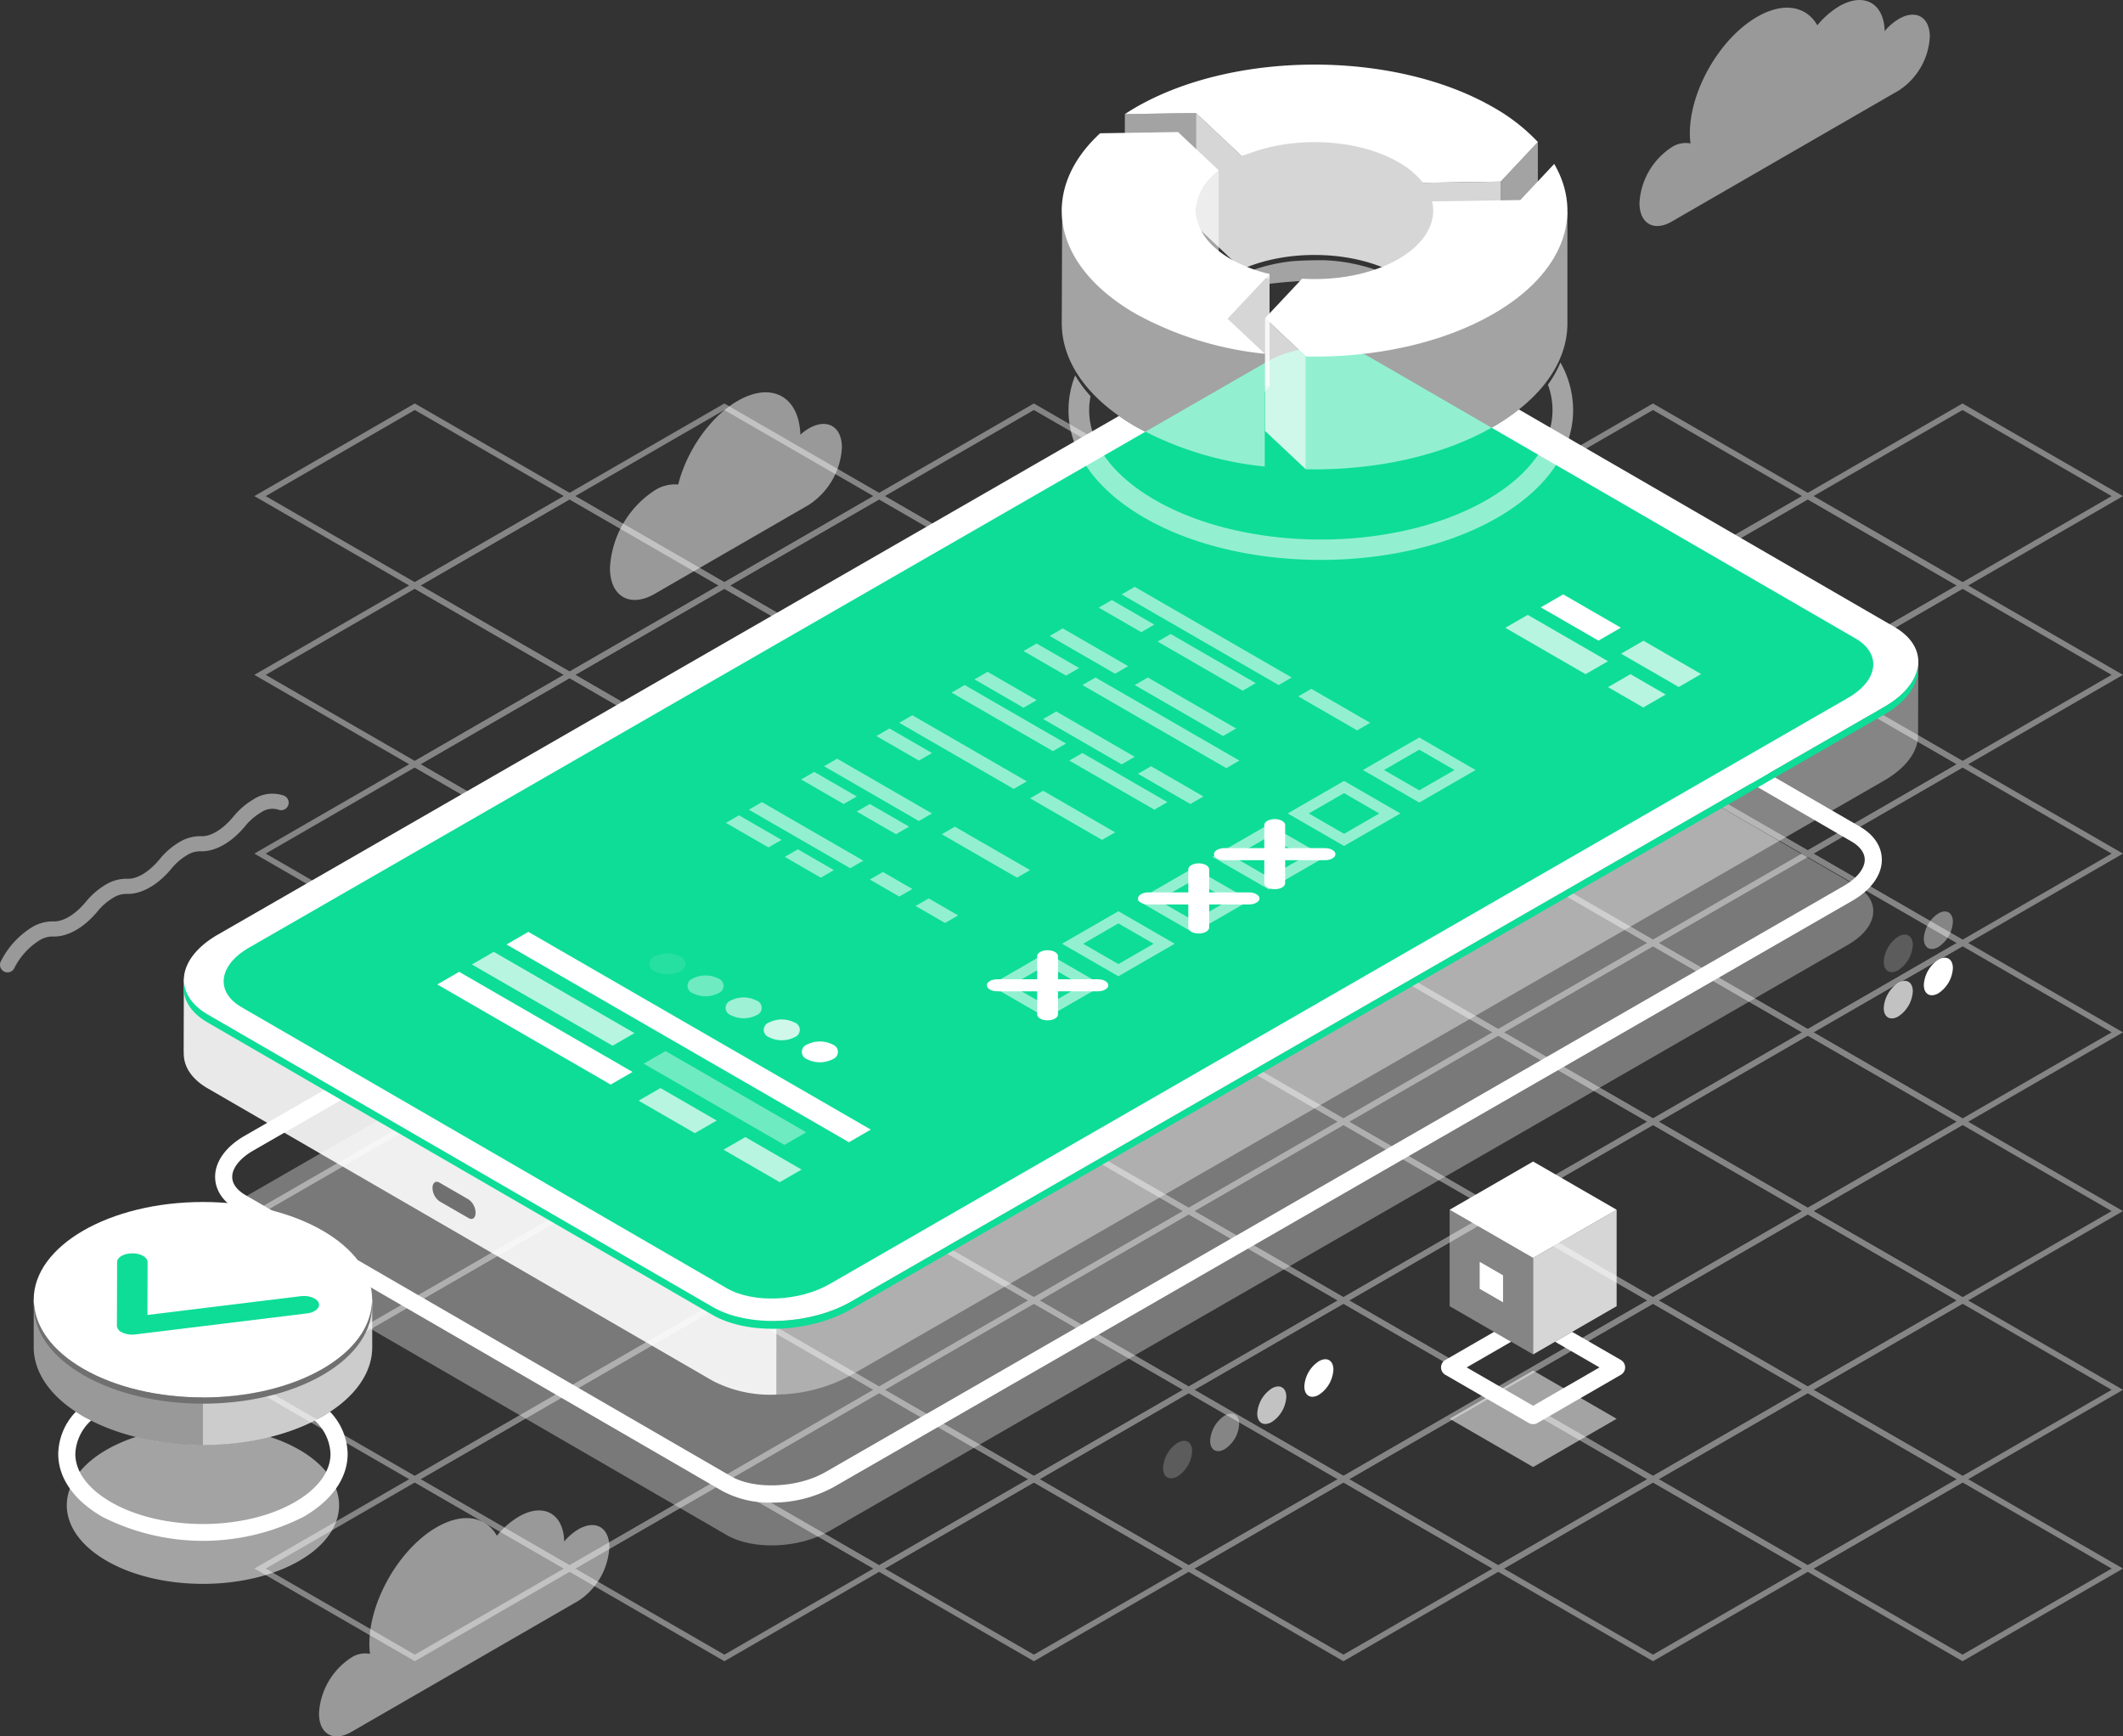 <svg id="Grupo_886" data-name="Grupo 886" xmlns="http://www.w3.org/2000/svg" width="347.327" height="284.037" viewBox="0 0 347.327 284.037">
  <rect x="0" y="0" width="347.327" height="284.037" fill="#333333" stroke="none"/>
  <g id="Grupo_855" data-name="Grupo 855" transform="translate(41.61 65.998)" opacity="0.4">
    <path id="Caminho_12590" data-name="Caminho 12590" d="M697.736,144.822l-26.251-15.156,26.25-15.155,26.251,15.156Zm-24.392-15.156,24.392,14.083,24.391-14.082-24.392-14.083Z" transform="translate(-418.274 -114.509)" fill="#fff"/>
    <path id="Caminho_12591" data-name="Caminho 12591" d="M635.536,144.821l-26.252-15.155,26.251-15.156,26.251,15.156Zm-24.392-15.155,24.392,14.082,24.391-14.082-24.392-14.083Z" transform="translate(-406.716 -114.508)" fill="#fff"/>
    <path id="Caminho_12592" data-name="Caminho 12592" d="M666.636,162.777l-26.251-15.156,26.25-15.155,26.251,15.156Zm-24.392-15.156L666.636,161.7l24.391-14.082-24.392-14.083Z" transform="translate(-412.495 -117.845)" fill="#fff"/>
    <path id="Caminho_12593" data-name="Caminho 12593" d="M697.737,180.733l-26.251-15.156,26.25-15.155,26.251,15.156Zm-24.393-15.156,24.393,14.083,24.391-14.082L697.736,151.5Z" transform="translate(-418.274 -121.181)" fill="#fff"/>
    <path id="Caminho_12594" data-name="Caminho 12594" d="M573.335,144.821l-26.25-15.156,26.25-15.155,26.251,15.156Zm-24.392-15.156,24.392,14.083,24.392-14.082-24.392-14.083Z" transform="translate(-395.158 -114.508)" fill="#fff"/>
    <path id="Caminho_12595" data-name="Caminho 12595" d="M604.436,162.777l-26.251-15.156,26.25-15.155,26.251,15.155Zm-24.392-15.156L604.436,161.7l24.391-14.083-24.392-14.082Z" transform="translate(-400.937 -117.845)" fill="#fff"/>
    <path id="Caminho_12596" data-name="Caminho 12596" d="M635.537,180.733l-26.252-15.156,26.251-15.156,26.251,15.156Zm-24.392-15.156,24.392,14.083,24.391-14.083-24.392-14.083Z" transform="translate(-406.716 -121.181)" fill="#fff"/>
    <path id="Caminho_12597" data-name="Caminho 12597" d="M666.637,198.688l-26.251-15.155,26.25-15.156,26.251,15.156Zm-24.392-15.155,24.392,14.082,24.391-14.082L666.636,169.45Z" transform="translate(-412.495 -124.518)" fill="#fff"/>
    <path id="Caminho_12598" data-name="Caminho 12598" d="M697.737,216.645l-26.251-15.157,26.251-15.155,26.251,15.156Zm-24.392-15.157,24.392,14.083,24.392-14.082-24.392-14.083Z" transform="translate(-418.274 -127.854)" fill="#fff"/>
    <path id="Caminho_12599" data-name="Caminho 12599" d="M511.135,144.82l-26.251-15.156,26.25-15.155,26.251,15.156Zm-24.392-15.156,24.392,14.083,24.391-14.082-24.392-14.083Z" transform="translate(-383.6 -114.508)" fill="#fff"/>
    <path id="Caminho_12600" data-name="Caminho 12600" d="M542.236,162.776,515.985,147.62l26.25-15.155,26.251,15.156ZM517.844,147.62,542.236,161.7l24.391-14.082-24.392-14.083Z" transform="translate(-389.379 -117.845)" fill="#fff"/>
    <path id="Caminho_12601" data-name="Caminho 12601" d="M573.336,180.733l-26.251-15.157,26.25-15.155,26.251,15.156Zm-24.392-15.157,24.392,14.083,24.391-14.082-24.392-14.083Z" transform="translate(-395.158 -121.181)" fill="#fff"/>
    <path id="Caminho_12602" data-name="Caminho 12602" d="M604.437,198.688l-26.251-15.156,26.25-15.155,26.251,15.156Zm-24.392-15.156,24.392,14.083,24.391-14.082L604.436,169.45Z" transform="translate(-400.937 -124.518)" fill="#fff"/>
    <path id="Caminho_12603" data-name="Caminho 12603" d="M635.537,216.645l-26.251-15.157,26.251-15.155,26.251,15.155Zm-24.393-15.157,24.393,14.083,24.391-14.083-24.391-14.082Z" transform="translate(-406.716 -127.854)" fill="#fff"/>
    <path id="Caminho_12604" data-name="Caminho 12604" d="M666.638,234.6l-26.251-15.157,26.25-15.156,26.251,15.156Zm-24.392-15.157,24.392,14.083,24.391-14.083-24.392-14.083Z" transform="translate(-412.495 -131.191)" fill="#fff"/>
    <path id="Caminho_12605" data-name="Caminho 12605" d="M697.738,252.556,671.487,237.4l26.251-15.157L723.989,237.4ZM673.347,237.4l24.392,14.081L722.13,237.4l-24.392-14.083Z" transform="translate(-418.274 -134.527)" fill="#fff"/>
    <path id="Caminho_12606" data-name="Caminho 12606" d="M448.935,144.82l-26.251-15.156,26.25-15.155,26.251,15.155Zm-24.392-15.156,24.392,14.083,24.391-14.083-24.392-14.082Z" transform="translate(-372.042 -114.508)" fill="#fff"/>
    <path id="Caminho_12607" data-name="Caminho 12607" d="M480.036,162.776,453.784,147.62l26.251-15.156,26.251,15.156ZM455.643,147.62,480.036,161.7l24.391-14.083-24.392-14.083Z" transform="translate(-377.821 -117.845)" fill="#fff"/>
    <path id="Caminho_12608" data-name="Caminho 12608" d="M511.136,180.732l-26.251-15.156,26.25-15.156,26.251,15.156Zm-24.392-15.156,24.392,14.082,24.391-14.082-24.392-14.083Z" transform="translate(-383.6 -121.181)" fill="#fff"/>
    <path id="Caminho_12609" data-name="Caminho 12609" d="M542.237,198.688l-26.251-15.157,26.25-15.155,26.251,15.156Zm-24.392-15.157,24.392,14.083,24.392-14.082-24.392-14.083Z" transform="translate(-389.379 -124.518)" fill="#fff"/>
    <path id="Caminho_12610" data-name="Caminho 12610" d="M573.337,216.644l-26.251-15.157,26.25-15.155,26.25,15.156Zm-24.392-15.157,24.392,14.083,24.391-14.082-24.392-14.082Z" transform="translate(-395.158 -127.854)" fill="#fff"/>
    <path id="Caminho_12611" data-name="Caminho 12611" d="M604.438,234.6l-26.251-15.157,26.25-15.155,26.251,15.156Zm-24.392-15.157,24.392,14.083,24.391-14.082-24.392-14.083Z" transform="translate(-400.937 -131.191)" fill="#fff"/>
    <path id="Caminho_12612" data-name="Caminho 12612" d="M635.539,252.556,609.287,237.4l26.251-15.156L661.789,237.4ZM611.146,237.4l24.393,14.082,24.39-14.081-24.391-14.083Z" transform="translate(-406.716 -134.527)" fill="#fff"/>
    <path id="Caminho_12613" data-name="Caminho 12613" d="M666.639,270.512l-26.251-15.156,26.25-15.156,26.251,15.156Zm-24.392-15.156,24.392,14.082,24.391-14.082-24.392-14.082Z" transform="translate(-412.495 -137.864)" fill="#fff"/>
    <path id="Caminho_12614" data-name="Caminho 12614" d="M697.74,288.468l-26.252-15.156,26.251-15.157,26.251,15.157Zm-24.392-15.156,24.392,14.083,24.392-14.083-24.392-14.083Z" transform="translate(-418.274 -141.2)" fill="#fff"/>
    <path id="Caminho_12615" data-name="Caminho 12615" d="M386.735,144.819l-26.251-15.156,26.25-15.155,26.251,15.156Zm-24.392-15.156,24.392,14.083,24.391-14.082-24.392-14.083Z" transform="translate(-360.484 -114.508)" fill="#fff"/>
    <path id="Caminho_12616" data-name="Caminho 12616" d="M417.835,162.775l-26.251-15.156,26.25-15.155,26.252,15.156Zm-24.392-15.156L417.835,161.7l24.391-14.082-24.392-14.083Z" transform="translate(-366.263 -117.845)" fill="#fff"/>
    <path id="Caminho_12617" data-name="Caminho 12617" d="M448.936,180.732l-26.251-15.157,26.25-15.155,26.251,15.156Zm-24.392-15.157,24.392,14.083,24.391-14.082-24.392-14.083Z" transform="translate(-372.042 -121.181)" fill="#fff"/>
    <path id="Caminho_12618" data-name="Caminho 12618" d="M480.036,198.688l-26.251-15.157,26.251-15.155,26.251,15.155Zm-24.392-15.157,24.392,14.083,24.391-14.083-24.392-14.082Z" transform="translate(-377.821 -124.518)" fill="#fff"/>
    <path id="Caminho_12619" data-name="Caminho 12619" d="M511.137,216.644l-26.251-15.157,26.25-15.156,26.251,15.156Zm-24.392-15.157,24.392,14.083,24.391-14.083L511.136,187.4Z" transform="translate(-383.6 -127.854)" fill="#fff"/>
    <path id="Caminho_12620" data-name="Caminho 12620" d="M542.238,234.6l-26.252-15.156,26.251-15.156,26.251,15.156Zm-24.392-15.156,24.392,14.082,24.391-14.082-24.392-14.082Z" transform="translate(-389.379 -131.191)" fill="#fff"/>
    <path id="Caminho_12621" data-name="Caminho 12621" d="M573.338,252.555,547.087,237.4l26.25-15.156L599.588,237.4ZM548.946,237.4l24.392,14.082L597.729,237.4l-24.392-14.083Z" transform="translate(-395.158 -134.527)" fill="#fff"/>
    <path id="Caminho_12622" data-name="Caminho 12622" d="M604.439,270.511l-26.251-15.156,26.25-15.156,26.251,15.157Zm-24.392-15.156,24.392,14.082,24.391-14.081-24.392-14.083Z" transform="translate(-400.937 -137.864)" fill="#fff"/>
    <path id="Caminho_12623" data-name="Caminho 12623" d="M635.54,288.467l-26.252-15.156,26.251-15.156,26.251,15.157Zm-24.392-15.156,24.392,14.083,24.39-14.082-24.391-14.083Z" transform="translate(-406.716 -141.2)" fill="#fff"/>
    <path id="Caminho_12624" data-name="Caminho 12624" d="M666.64,306.423l-26.251-15.156,26.25-15.156,26.251,15.157Zm-24.392-15.156L666.64,305.35l24.391-14.082-24.392-14.083Z" transform="translate(-412.496 -144.537)" fill="#fff"/>
    <path id="Caminho_12625" data-name="Caminho 12625" d="M697.74,324.379l-26.251-15.156,26.251-15.155,26.251,15.155Zm-24.391-15.156,24.391,14.083,24.392-14.083L697.74,295.141Z" transform="translate(-418.274 -147.874)" fill="#fff"/>
    <path id="Caminho_12626" data-name="Caminho 12626" d="M386.736,180.731l-26.251-15.156,26.25-15.156,26.251,15.156Zm-24.392-15.156,24.392,14.082,24.391-14.082-24.392-14.083Z" transform="translate(-360.484 -121.181)" fill="#fff"/>
    <path id="Caminho_12627" data-name="Caminho 12627" d="M417.836,198.687,391.585,183.53l26.25-15.155,26.252,15.156ZM393.444,183.53l24.392,14.083,24.391-14.082-24.392-14.083Z" transform="translate(-366.263 -124.517)" fill="#fff"/>
    <path id="Caminho_12628" data-name="Caminho 12628" d="M448.937,216.643l-26.251-15.157,26.25-15.155,26.251,15.156Zm-24.392-15.157,24.392,14.083,24.391-14.082L448.936,187.4Z" transform="translate(-372.042 -127.854)" fill="#fff"/>
    <path id="Caminho_12629" data-name="Caminho 12629" d="M480.038,234.6l-26.252-15.157,26.251-15.155,26.251,15.156Zm-24.393-15.157,24.393,14.083,24.39-14.082-24.391-14.082Z" transform="translate(-377.821 -131.191)" fill="#fff"/>
    <path id="Caminho_12630" data-name="Caminho 12630" d="M511.138,252.555,484.887,237.4l26.25-15.156L537.388,237.4ZM486.746,237.4l24.392,14.082L535.529,237.4l-24.392-14.082Z" transform="translate(-383.6 -134.527)" fill="#fff"/>
    <path id="Caminho_12631" data-name="Caminho 12631" d="M542.239,270.511l-26.252-15.156L542.238,240.2l26.251,15.157Zm-24.392-15.156,24.392,14.082,24.392-14.082-24.392-14.083Z" transform="translate(-389.379 -137.864)" fill="#fff"/>
    <path id="Caminho_12632" data-name="Caminho 12632" d="M573.338,288.466l-26.25-15.155,26.25-15.157,26.252,15.157Zm-24.392-15.155,24.392,14.082,24.391-14.082-24.392-14.083Z" transform="translate(-395.158 -141.2)" fill="#fff"/>
    <path id="Caminho_12633" data-name="Caminho 12633" d="M604.44,306.422l-26.251-15.156,26.25-15.156,26.251,15.157Zm-24.392-15.156,24.392,14.083,24.391-14.082-24.392-14.083Z" transform="translate(-400.938 -144.536)" fill="#fff"/>
    <path id="Caminho_12634" data-name="Caminho 12634" d="M635.541,324.378l-26.252-15.156,26.251-15.155,26.251,15.156Zm-24.392-15.156,24.392,14.083,24.391-14.082L635.54,295.14Z" transform="translate(-406.716 -147.873)" fill="#fff"/>
    <path id="Caminho_12635" data-name="Caminho 12635" d="M666.64,342.334l-26.25-15.156,26.25-15.155,26.25,15.156Zm-24.391-15.156,24.391,14.083,24.391-14.082L666.64,313.1Z" transform="translate(-412.496 -151.21)" fill="#fff"/>
    <path id="Caminho_12636" data-name="Caminho 12636" d="M697.741,360.29l-26.252-15.156,26.251-15.155,26.251,15.156Zm-24.392-15.156,24.392,14.083,24.391-14.082L697.74,331.052Z" transform="translate(-418.274 -154.547)" fill="#fff"/>
    <path id="Caminho_12637" data-name="Caminho 12637" d="M386.737,216.643l-26.251-15.157,26.25-15.156,26.251,15.156Zm-24.392-15.157,24.392,14.083,24.391-14.083L386.736,187.4Z" transform="translate(-360.485 -127.854)" fill="#fff"/>
    <path id="Caminho_12638" data-name="Caminho 12638" d="M417.837,234.6l-26.251-15.156,26.25-15.156,26.251,15.156Zm-24.392-15.156,24.392,14.082,24.391-14.082L417.836,205.36Z" transform="translate(-366.263 -131.19)" fill="#fff"/>
    <path id="Caminho_12639" data-name="Caminho 12639" d="M448.938,252.554,422.687,237.4l26.25-15.155L475.188,237.4ZM424.546,237.4l24.392,14.083L473.329,237.4l-24.392-14.083Z" transform="translate(-372.042 -134.527)" fill="#fff"/>
    <path id="Caminho_12640" data-name="Caminho 12640" d="M480.039,270.51l-26.251-15.156L480.038,240.2l26.251,15.157Zm-24.393-15.156,24.393,14.083,24.391-14.082-24.391-14.083Z" transform="translate(-377.822 -137.864)" fill="#fff"/>
    <path id="Caminho_12641" data-name="Caminho 12641" d="M511.139,288.466,484.888,273.31l26.25-15.156,26.251,15.157ZM486.747,273.31l24.392,14.083,24.391-14.082-24.392-14.083Z" transform="translate(-383.601 -141.2)" fill="#fff"/>
    <path id="Caminho_12642" data-name="Caminho 12642" d="M542.24,306.422l-26.252-15.156,26.251-15.156,26.251,15.156Zm-24.392-15.156,24.392,14.083,24.391-14.083-24.392-14.082Z" transform="translate(-389.379 -144.536)" fill="#fff"/>
    <path id="Caminho_12643" data-name="Caminho 12643" d="M573.34,324.378l-26.251-15.156,26.25-15.156,26.252,15.156Zm-24.392-15.156L573.34,323.3l24.391-14.083-24.392-14.083Z" transform="translate(-395.159 -147.873)" fill="#fff"/>
    <path id="Caminho_12644" data-name="Caminho 12644" d="M604.44,342.333l-26.25-15.155,26.25-15.156,26.251,15.156Zm-24.391-15.155L604.44,341.26l24.392-14.082L604.44,313.1Z" transform="translate(-400.938 -151.21)" fill="#fff"/>
    <path id="Caminho_12645" data-name="Caminho 12645" d="M635.541,360.289l-26.252-15.156,26.252-15.155,26.25,15.156Zm-24.392-15.156,24.392,14.083,24.391-14.082-24.391-14.083Z" transform="translate(-406.716 -154.546)" fill="#fff"/>
    <path id="Caminho_12646" data-name="Caminho 12646" d="M386.738,252.554,360.486,237.4l26.251-15.155L412.988,237.4ZM362.345,237.4l24.392,14.083L411.129,237.4l-24.392-14.081Z" transform="translate(-360.485 -134.527)" fill="#fff"/>
    <path id="Caminho_12647" data-name="Caminho 12647" d="M417.838,270.51l-26.251-15.156,26.25-15.157,26.251,15.157Zm-24.392-15.156,24.392,14.083,24.391-14.083-24.392-14.083Z" transform="translate(-366.264 -137.863)" fill="#fff"/>
    <path id="Caminho_12648" data-name="Caminho 12648" d="M448.939,288.465,422.688,273.31l26.25-15.157,26.251,15.157ZM424.547,273.31l24.392,14.082L473.33,273.31l-24.392-14.083Z" transform="translate(-372.043 -141.2)" fill="#fff"/>
    <path id="Caminho_12649" data-name="Caminho 12649" d="M480.04,306.421l-26.251-15.156,26.251-15.155,26.251,15.156Zm-24.392-15.156,24.392,14.083,24.39-14.082-24.391-14.083Z" transform="translate(-377.822 -144.536)" fill="#fff"/>
    <path id="Caminho_12650" data-name="Caminho 12650" d="M511.14,324.377l-26.251-15.156,26.25-15.155,26.251,15.156Zm-24.392-15.156L511.14,323.3l24.391-14.082-24.392-14.083Z" transform="translate(-383.601 -147.873)" fill="#fff"/>
    <path id="Caminho_12651" data-name="Caminho 12651" d="M542.241,342.333l-26.252-15.156,26.251-15.155,26.251,15.156Zm-24.392-15.156,24.392,14.083,24.391-14.082L542.24,313.1Z" transform="translate(-389.38 -151.21)" fill="#fff"/>
    <path id="Caminho_12652" data-name="Caminho 12652" d="M573.34,360.289l-26.25-15.156,26.25-15.155,26.251,15.155Zm-24.391-15.156,24.391,14.083,24.391-14.083L573.34,331.051Z" transform="translate(-395.159 -154.546)" fill="#fff"/>
    <path id="Caminho_12653" data-name="Caminho 12653" d="M386.739,288.465l-26.252-15.156,26.251-15.156,26.251,15.157Zm-24.392-15.156,24.392,14.083L411.13,273.31l-24.392-14.083Z" transform="translate(-360.485 -141.2)" fill="#fff"/>
    <path id="Caminho_12654" data-name="Caminho 12654" d="M417.839,306.421l-26.251-15.156,26.25-15.155,26.252,15.155Zm-24.392-15.156,24.392,14.083,24.391-14.083-24.392-14.082Z" transform="translate(-366.264 -144.536)" fill="#fff"/>
    <path id="Caminho_12655" data-name="Caminho 12655" d="M448.94,324.377l-26.251-15.156,26.25-15.156,26.251,15.156Zm-24.392-15.156L448.94,323.3l24.391-14.083-24.392-14.083Z" transform="translate(-372.043 -147.873)" fill="#fff"/>
    <path id="Caminho_12656" data-name="Caminho 12656" d="M480.041,342.332l-26.252-15.155,26.251-15.156,26.251,15.156Zm-24.392-15.155,24.392,14.082,24.39-14.082L480.04,313.094Z" transform="translate(-377.822 -151.21)" fill="#fff"/>
    <path id="Caminho_12657" data-name="Caminho 12657" d="M511.14,360.288l-26.25-15.156,26.25-15.155,26.251,15.156Zm-24.391-15.156,24.391,14.083,24.392-14.082L511.14,331.05Z" transform="translate(-383.601 -154.546)" fill="#fff"/>
    <path id="Caminho_12658" data-name="Caminho 12658" d="M386.74,324.376,360.488,309.22l26.251-15.155,26.251,15.156ZM362.348,309.22,386.74,323.3l24.391-14.082-24.392-14.083Z" transform="translate(-360.485 -147.873)" fill="#fff"/>
    <path id="Caminho_12659" data-name="Caminho 12659" d="M417.84,342.332l-26.251-15.156,26.25-15.155,26.252,15.156Zm-24.392-15.156,24.392,14.083,24.391-14.082-24.392-14.083Z" transform="translate(-366.264 -151.21)" fill="#fff"/>
    <path id="Caminho_12660" data-name="Caminho 12660" d="M448.941,360.288,422.69,345.132l26.25-15.155,26.251,15.155Zm-24.392-15.156,24.392,14.083,24.391-14.083L448.94,331.05Z" transform="translate(-372.043 -154.546)" fill="#fff"/>
    <path id="Caminho_12661" data-name="Caminho 12661" d="M386.741,360.287l-26.252-15.156,26.251-15.155,26.251,15.156Zm-24.392-15.156,24.392,14.083,24.391-14.082L386.74,331.049Z" transform="translate(-360.485 -154.546)" fill="#fff"/>
  </g>
  <g id="Grupo_856" data-name="Grupo 856" transform="translate(0 129.81)" opacity="0.5">
    <path id="Caminho_12662" data-name="Caminho 12662" d="M310.612,222.136a1.236,1.236,0,0,1-1.094-1.808,13.894,13.894,0,0,1,5.045-5.55,6.573,6.573,0,0,1,3.556-.983c.05,0,.1,0,.151,0,1.565,0,3.479-1.186,5.155-3.205a12.224,12.224,0,0,1,3.209-2.783,6.5,6.5,0,0,1,3.555-.984c1.632.077,3.576-1.117,5.305-3.2a12.077,12.077,0,0,1,3.209-2.783,6.573,6.573,0,0,1,3.557-.983c1.569.107,3.574-1.117,5.305-3.2a12.2,12.2,0,0,1,3.209-2.783,5.657,5.657,0,0,1,5.088-.633,1.236,1.236,0,0,1-.986,2.267,3.3,3.3,0,0,0-2.867.506,9.76,9.76,0,0,0-2.544,2.221c-2.258,2.721-4.959,4.194-7.329,4.093a4,4,0,0,0-2.2.655,9.779,9.779,0,0,0-2.544,2.222c-2.258,2.72-4.962,4.189-7.328,4.091a4.045,4.045,0,0,0-2.2.656,9.734,9.734,0,0,0-2.543,2.22c-2.258,2.721-4.951,4.2-7.329,4.093a4.106,4.106,0,0,0-2.2.655,11.381,11.381,0,0,0-4.092,4.555A1.235,1.235,0,0,1,310.612,222.136Z" transform="translate(-309.377 -192.884)" fill="#fff"/>
  </g>
  <g id="Grupo_857" data-name="Grupo 857" transform="translate(190.283 222.346)">
    <path id="Caminho_12663" data-name="Caminho 12663" d="M547.841,324.623a5.253,5.253,0,0,1-2.376,4.117c-1.314.758-2.377.144-2.377-1.372a5.251,5.251,0,0,1,2.377-4.116C546.777,322.493,547.841,323.108,547.841,324.623Z" transform="translate(-543.088 -309.583)" fill="#fff" opacity="0.2"/>
    <path id="Caminho_12664" data-name="Caminho 12664" d="M557.3,319.161a5.25,5.25,0,0,1-2.377,4.116c-1.312.758-2.376.144-2.376-1.372a5.255,5.255,0,0,1,2.376-4.117C556.239,317.031,557.3,317.645,557.3,319.161Z" transform="translate(-544.846 -308.568)" fill="#fff" opacity="0.4"/>
    <path id="Caminho_12665" data-name="Caminho 12665" d="M566.764,313.7a5.255,5.255,0,0,1-2.376,4.116c-1.312.758-2.377.143-2.377-1.372a5.253,5.253,0,0,1,2.377-4.117C565.7,311.568,566.764,312.182,566.764,313.7Z" transform="translate(-546.604 -307.553)" fill="#fff" opacity="0.7"/>
    <path id="Caminho_12666" data-name="Caminho 12666" d="M576.226,308.235a5.253,5.253,0,0,1-2.377,4.117c-1.312.758-2.377.143-2.377-1.372a5.254,5.254,0,0,1,2.377-4.116C575.162,306.1,576.226,306.72,576.226,308.235Z" transform="translate(-548.362 -306.538)" fill="#fff"/>
  </g>
  <g id="Grupo_858" data-name="Grupo 858" transform="translate(308.186 149.098)">
    <path id="Caminho_12667" data-name="Caminho 12667" d="M692.653,232.218a5.253,5.253,0,0,1-2.377,4.117c-1.313.757-2.377.143-2.377-1.373a5.251,5.251,0,0,1,2.377-4.116C691.589,230.088,692.653,230.7,692.653,232.218Z" transform="translate(-687.899 -219.165)" fill="#fff" opacity="0.7"/>
    <path id="Caminho_12668" data-name="Caminho 12668" d="M700.705,227.569a5.252,5.252,0,0,1-2.376,4.116c-1.313.758-2.377.144-2.377-1.372a5.254,5.254,0,0,1,2.377-4.116C699.641,225.439,700.705,226.053,700.705,227.569Z" transform="translate(-689.395 -218.302)" fill="#fff"/>
    <path id="Caminho_12669" data-name="Caminho 12669" d="M692.653,222.92a5.253,5.253,0,0,1-2.377,4.116c-1.313.757-2.377.143-2.377-1.373a5.251,5.251,0,0,1,2.377-4.116C691.589,220.79,692.653,221.4,692.653,222.92Z" transform="translate(-687.899 -217.438)" fill="#fff" opacity="0.2"/>
    <path id="Caminho_12670" data-name="Caminho 12670" d="M700.705,218.271a5.251,5.251,0,0,1-2.376,4.116c-1.313.758-2.377.144-2.377-1.372a5.253,5.253,0,0,1,2.377-4.117C699.641,216.141,700.705,216.755,700.705,218.271Z" transform="translate(-689.395 -216.574)" fill="#fff" opacity="0.4"/>
  </g>
  <path id="Caminho_12671" data-name="Caminho 12671" d="M415.915,340a9.108,9.108,0,0,0-2.322,2c-.109-4.577-3.393-6.407-7.438-4.071a13.521,13.521,0,0,0-3.576,3.119c-1.8-3.148-5.531-3.878-9.855-1.382-6.079,3.511-11.008,12.047-11.008,19.067a13.118,13.118,0,0,0,.11,1.641,4.149,4.149,0,0,0-3.082.622,11.642,11.642,0,0,0-5.267,9.123c0,3.359,2.358,4.721,5.267,3.041l37.171-21.461a11.191,11.191,0,0,0,5.063-8.77C420.979,339.692,418.712,338.383,415.915,340Z" transform="translate(-321.288 -89.836)" fill="#fff" opacity="0.5"/>
  <path id="Caminho_12672" data-name="Caminho 12672" d="M681.252,36.539a9.088,9.088,0,0,0-2.322,2c-.109-4.578-3.393-6.407-7.438-4.072a13.532,13.532,0,0,0-3.576,3.12c-1.8-3.148-5.531-3.879-9.855-1.382-6.079,3.51-11.008,12.047-11.008,19.067a13.1,13.1,0,0,0,.11,1.641,4.149,4.149,0,0,0-3.082.622,11.641,11.641,0,0,0-5.267,9.123c0,3.359,2.358,4.721,5.267,3.041l37.171-21.461a11.193,11.193,0,0,0,5.064-8.77C686.317,36.233,684.049,34.925,681.252,36.539Z" transform="translate(-370.593 -33.447)" fill="#fff" opacity="0.5"/>
  <path id="Caminho_12673" data-name="Caminho 12673" d="M621.293,200.443,541.9,154.471c-4.312-2.5-11.851-2.2-16.838.675L358.451,251.033c-4.987,2.87-5.535,7.222-1.222,9.72l79.388,45.973c4.313,2.5,11.851,2.2,16.839-.675l166.614-95.887C625.058,207.293,625.605,202.941,621.293,200.443Z" transform="translate(-317.728 -55.621)" fill="#fff" opacity="0.34"/>
  <g id="Grupo_872" data-name="Grupo 872" transform="translate(30.032 56.774)">
    <g id="Grupo_863" data-name="Grupo 863" transform="translate(0 0)">
      <g id="Grupo_859" data-name="Grupo 859">
        <path id="Caminho_12674" data-name="Caminho 12674" d="M626.172,150.62,564.74,115.045a34.757,34.757,0,0,1-4.171,2.813c-8.444,4.875-19.628,7.2-30.688,6.977h0l-6.669-6.272v-6.445l-.05.052v12.216a55.338,55.338,0,0,1-21.1-6.528q-1.464-.845-2.749-1.751L351.882,200.952c-6.71,3.862-7.447,9.716-1.645,13.076l82.62,47.845c5.8,3.36,15.945,2.954,22.655-.908L624.527,163.7C631.237,159.835,631.973,153.98,626.172,150.62Z" transform="translate(-346.275 -104.84)" fill="#fff"/>
        <path id="Caminho_12675" data-name="Caminho 12675" d="M443.432,171.288,351.84,224c-.327.187-.626.384-.924.58l-4.6-5.383-.033,11.989.019-.007c-.091,2.2,1.175,4.324,3.889,5.9l82.62,47.845a20.47,20.47,0,0,0,10.456,2.261Z" transform="translate(-346.268 -115.835)" fill="#fff" opacity="0.89"/>
        <path id="Caminho_12676" data-name="Caminho 12676" d="M443.655,299.178a16.333,16.333,0,0,1-8.057-1.891l-79.389-45.973c-2.328-1.348-3.608-3.28-3.605-5.439,0-2.495,1.764-4.938,4.831-6.7l166.615-95.887c5.455-3.14,13.467-3.436,18.236-.673l79.389,45.974c2.329,1.347,3.609,3.279,3.606,5.438,0,2.495-1.764,4.938-4.831,6.7L453.835,296.614A20.88,20.88,0,0,1,443.655,299.178ZM534.27,143.54a18.269,18.269,0,0,0-8.826,2.169L358.829,241.6c-2.145,1.235-3.427,2.837-3.428,4.284,0,1.432,1.2,2.43,2.21,3.014L437,294.867c3.853,2.232,10.924,1.921,15.442-.677L619.055,198.3c2.145-1.234,3.427-2.836,3.428-4.283,0-1.432-1.2-2.43-2.21-3.013l-79.388-45.974A13.514,13.514,0,0,0,534.27,143.54Z" transform="translate(-347.441 -110.155)" fill="#fff"/>
        <path id="Caminho_12677" data-name="Caminho 12677" d="M397.43,274.077l4.758,2.747c.632.365,1.144-.023,1.144-.866h0a2.74,2.74,0,0,0-1.144-2.186l-4.758-2.747c-.633-.365-1.145.022-1.145.865h0A2.74,2.74,0,0,0,397.43,274.077Z" transform="translate(-355.558 -134.343)" fill="#707071"/>
        <path id="Caminho_12678" data-name="Caminho 12678" d="M542.99,115.835c6.71-3.862,16.853-4.268,22.654-.908L647.1,162.1c1.648-1.805,5.106-5.617,5.106-5.617l-.039,11.727,0,0c.123,2.644-1.759,5.46-5.548,7.64L477.6,273.117a26.13,26.13,0,0,1-12.2,3.169l.161-115.894Z" transform="translate(-368.402 -104.939)" fill="#fff" opacity="0.4"/>
        <path id="Caminho_12679" data-name="Caminho 12679" d="M432.783,273.439l-82.621-47.845c-2.992-1.732-4.231-4.13-3.823-6.574.147,1.985,1.42,3.866,3.886,5.295l82.621,47.845c5.8,3.36,15.944,2.954,22.655-.908l169.015-97.269c3.249-1.87,5.084-4.207,5.468-6.5.2,2.685-1.673,5.562-5.531,7.783L455.438,272.532C448.727,276.394,438.584,276.8,432.783,273.439Z" transform="translate(-346.263 -115.128)" fill="#0edd97"/>
        <path id="Caminho_12680" data-name="Caminho 12680" d="M621.293,150.844,541.9,104.872c-4.312-2.5-11.851-2.2-16.838.674L358.451,201.433c-4.987,2.87-5.535,7.222-1.222,9.72l79.388,45.973c4.313,2.5,11.851,2.2,16.839-.674l166.614-95.887C625.058,157.693,625.605,153.342,621.293,150.844Z" transform="translate(-347.761 -103.179)" fill="#0edd97"/>
      </g>
      <g id="Grupo_861" data-name="Grupo 861" transform="translate(41.511 95.661)">
        <path id="Caminho_12681" data-name="Caminho 12681" d="M467.177,255.081l-56.021-32.344,3.576-2.065,56.021,32.344Z" transform="translate(-399.833 -220.673)" fill="#fff"/>
        <path id="Caminho_12682" data-name="Caminho 12682" d="M425.614,247.143l-28.366-16.377,3.576-2.064,28.366,16.377Z" transform="translate(-397.248 -222.165)" fill="#fff"/>
        <path id="Caminho_12683" data-name="Caminho 12683" d="M446.9,259.43l-9.2-5.312,3.576-2.064,9.2,5.312Z" transform="translate(-404.764 -226.504)" fill="#fff" opacity="0.7"/>
        <path id="Caminho_12684" data-name="Caminho 12684" d="M463.955,269.28l-9.2-5.312,3.576-2.064,9.2,5.311Z" transform="translate(-407.934 -228.334)" fill="#fff" opacity="0.7"/>
        <path id="Caminho_12685" data-name="Caminho 12685" d="M427.223,240.043,404.2,226.752l3.576-2.065L430.8,237.979Z" transform="translate(-398.541 -221.419)" fill="#fff" opacity="0.7"/>
        <path id="Caminho_12686" data-name="Caminho 12686" d="M461.739,259.97l-23.022-13.291,3.576-2.064,23.021,13.291Z" transform="translate(-404.954 -225.121)" fill="#fff" opacity="0.4"/>
        <g id="Grupo_860" data-name="Grupo 860" transform="translate(34.705 3.53)">
          <path id="Caminho_12687" data-name="Caminho 12687" d="M444.91,227.916a4.608,4.608,0,0,1-4.171,0,1.271,1.271,0,0,1,0-2.408,4.609,4.609,0,0,1,4.172,0A1.271,1.271,0,0,1,444.91,227.916Z" transform="translate(-439.875 -225.008)" fill="#fff" opacity="0.1"/>
          <path id="Caminho_12688" data-name="Caminho 12688" d="M452.566,232.336a4.61,4.61,0,0,1-4.171,0,1.271,1.271,0,0,1,0-2.408,4.611,4.611,0,0,1,4.172,0A1.271,1.271,0,0,1,452.566,232.336Z" transform="translate(-441.297 -225.83)" fill="#fff" opacity="0.4"/>
          <path id="Caminho_12689" data-name="Caminho 12689" d="M460.222,236.755a4.608,4.608,0,0,1-4.171,0,1.271,1.271,0,0,1,0-2.408,4.61,4.61,0,0,1,4.172,0A1.271,1.271,0,0,1,460.222,236.755Z" transform="translate(-442.72 -226.651)" fill="#fff" opacity="0.6"/>
          <path id="Caminho_12690" data-name="Caminho 12690" d="M467.878,241.175a4.608,4.608,0,0,1-4.171,0,1.271,1.271,0,0,1,0-2.408,4.609,4.609,0,0,1,4.171,0A1.271,1.271,0,0,1,467.878,241.175Z" transform="translate(-444.143 -227.472)" fill="#fff" opacity="0.8"/>
          <path id="Caminho_12691" data-name="Caminho 12691" d="M475.534,245.6a4.608,4.608,0,0,1-4.171,0,1.272,1.272,0,0,1,0-2.409,4.615,4.615,0,0,1,4.172,0A1.272,1.272,0,0,1,475.534,245.6Z" transform="translate(-445.565 -228.294)" fill="#fff"/>
        </g>
      </g>
      <g id="Grupo_862" data-name="Grupo 862" transform="translate(216.241 40.457)">
        <path id="Caminho_12692" data-name="Caminho 12692" d="M628.418,160.432l-9.432-5.446,3.666-2.117,9.433,5.446Z" transform="translate(-613.181 -152.87)" fill="#fff"/>
        <path id="Caminho_12693" data-name="Caminho 12693" d="M644.55,169.746l-9.433-5.446,3.666-2.117,9.432,5.446Z" transform="translate(-616.179 -154.6)" fill="#fff" opacity="0.7"/>
        <path id="Caminho_12694" data-name="Caminho 12694" d="M624.991,166.685,611.857,159.1l3.666-2.117,13.134,7.583Z" transform="translate(-611.857 -153.635)" fill="#fff" opacity="0.7"/>
        <path id="Caminho_12695" data-name="Caminho 12695" d="M638.258,174.345l-5.763-3.327,3.666-2.117,5.763,3.327Z" transform="translate(-615.691 -155.849)" fill="#fff" opacity="0.7"/>
      </g>
    </g>
    <g id="Grupo_871" data-name="Grupo 871" transform="translate(88.732 39.221)">
      <g id="Grupo_870" data-name="Grupo 870" opacity="0.55">
        <path id="Caminho_12696" data-name="Caminho 12696" d="M537.116,159.259l-6.956-4.016,2.14-1.236,6.955,4.016Z" transform="translate(-469.167 -151.845)" fill="#fff"/>
        <g id="Grupo_864" data-name="Grupo 864" transform="translate(64.739)">
          <path id="Caminho_12697" data-name="Caminho 12697" d="M560.442,167.415,534.76,152.587l2.14-1.236,25.682,14.828Z" transform="translate(-534.76 -151.351)" fill="#fff"/>
          <path id="Caminho_12698" data-name="Caminho 12698" d="M579.877,178.636l-9.631-5.56,2.14-1.236,9.631,5.56Z" transform="translate(-541.354 -155.158)" fill="#fff"/>
          <path id="Caminho_12699" data-name="Caminho 12699" d="M555.9,170.1l-13.911-8.032,2.14-1.236,13.911,8.032Z" transform="translate(-536.104 -153.114)" fill="#fff"/>
        </g>
        <path id="Caminho_12700" data-name="Caminho 12700" d="M592.459,192.261l-9.216-5.321,9.216-5.32,9.215,5.32Zm-5.766-5.321,5.766,3.329,5.766-3.329-5.766-3.328Z" transform="translate(-479.031 -156.976)" fill="#fff"/>
        <path id="Caminho_12701" data-name="Caminho 12701" d="M522,167.985l-6.956-4.016,2.14-1.236,6.956,4.016Z" transform="translate(-466.359 -153.466)" fill="#fff"/>
        <g id="Grupo_865" data-name="Grupo 865" transform="translate(52.968 6.796)">
          <path id="Caminho_12702" data-name="Caminho 12702" d="M531,167.112l-10.7-6.178,2.14-1.236,10.7,6.178Z" transform="translate(-520.303 -159.698)" fill="#fff"/>
          <path id="Caminho_12703" data-name="Caminho 12703" d="M551.836,179.139,537.389,170.8l2.14-1.236,14.446,8.34Z" transform="translate(-523.478 -161.531)" fill="#fff"/>
          <path id="Caminho_12704" data-name="Caminho 12704" d="M550.417,184.39,526.875,170.8l2.14-1.236,23.542,13.592Z" transform="translate(-521.524 -161.531)" fill="#fff"/>
        </g>
        <path id="Caminho_12705" data-name="Caminho 12705" d="M577.345,200.986l-9.216-5.32,9.216-5.32,9.215,5.32Zm-5.767-5.32L577.345,199l5.766-3.329-5.766-3.329Z" transform="translate(-476.222 -158.597)" fill="#fff"/>
        <path id="Caminho_12706" data-name="Caminho 12706" d="M517.175,181.892l-16.586-9.576,2.14-1.236,16.586,9.576Z" transform="translate(-463.672 -155.017)" fill="#fff"/>
        <g id="Grupo_866" data-name="Grupo 866" transform="translate(40.662 13.901)">
          <path id="Caminho_12707" data-name="Caminho 12707" d="M513.215,174.294l-8.026-4.634,2.14-1.236,8.026,4.634Z" transform="translate(-505.189 -168.424)" fill="#fff"/>
          <path id="Caminho_12708" data-name="Caminho 12708" d="M531.83,185.041l-12.841-7.414,2.14-1.236,12.841,7.414Z" transform="translate(-507.754 -169.905)" fill="#fff"/>
          <path id="Caminho_12709" data-name="Caminho 12709" d="M546.608,193.573l-8.561-4.942,2.14-1.236,8.561,4.943Z" transform="translate(-511.295 -171.949)" fill="#fff"/>
          <path id="Caminho_12710" data-name="Caminho 12710" d="M538.158,194.006l-13.911-8.032,2.14-1.236L540.3,192.77Z" transform="translate(-508.73 -171.456)" fill="#fff"/>
        </g>
        <path id="Caminho_12711" data-name="Caminho 12711" d="M562.23,209.713l-9.215-5.321,9.215-5.32,9.216,5.32Zm-5.766-5.321,5.766,3.329L568,204.392l-5.766-3.328Z" transform="translate(-473.413 -160.219)" fill="#fff"/>
        <path id="Caminho_12712" data-name="Caminho 12712" d="M492.431,185.058l-6.956-4.016,2.14-1.236,6.956,4.016Z" transform="translate(-460.863 -156.639)" fill="#fff"/>
        <g id="Grupo_867" data-name="Grupo 867" transform="translate(28.357 21.005)">
          <path id="Caminho_12713" data-name="Caminho 12713" d="M508.8,189.2l-18.726-10.812,2.14-1.236,18.727,10.812Z" transform="translate(-490.075 -177.15)" fill="#fff"/>
          <path id="Caminho_12714" data-name="Caminho 12714" d="M528.132,200.359l-11.771-6.8,2.14-1.235,11.771,6.8Z" transform="translate(-494.959 -179.971)" fill="#fff"/>
        </g>
        <path id="Caminho_12715" data-name="Caminho 12715" d="M547.116,218.438l-9.215-5.321,9.215-5.32,9.215,5.321Zm-5.766-5.321,5.766,3.33,5.766-3.329-5.766-3.33Z" transform="translate(-470.606 -161.84)" fill="#fff"/>
        <path id="Caminho_12716" data-name="Caminho 12716" d="M477.316,193.784l-6.956-4.016,2.14-1.236,6.955,4.016Z" transform="translate(-458.055 -158.26)" fill="#fff"/>
        <g id="Grupo_868" data-name="Grupo 868" transform="translate(16.051 28.11)">
          <path id="Caminho_12717" data-name="Caminho 12717" d="M490.477,196.071l-15.516-8.958,2.14-1.236,15.516,8.958Z" transform="translate(-474.961 -185.877)" fill="#fff"/>
          <path id="Caminho_12718" data-name="Caminho 12718" d="M510.925,207.876l-12.306-7.1,2.14-1.236,12.306,7.1Z" transform="translate(-479.357 -188.415)" fill="#fff"/>
          <path id="Caminho_12719" data-name="Caminho 12719" d="M487.953,199.925l-6.42-3.707,2.14-1.236,6.42,3.707Z" transform="translate(-476.182 -187.569)" fill="#fff"/>
        </g>
        <path id="Caminho_12720" data-name="Caminho 12720" d="M532,227.164l-9.216-5.32L532,216.524l9.215,5.321Zm-5.766-5.32L532,225.174l5.766-3.329L532,218.515Z" transform="translate(-467.796 -163.462)" fill="#fff"/>
        <path id="Caminho_12721" data-name="Caminho 12721" d="M462.2,202.51l-6.956-4.016,2.14-1.236,6.956,4.016Z" transform="translate(-455.247 -159.882)" fill="#fff"/>
        <g id="Grupo_869" data-name="Grupo 869" transform="translate(3.745 35.215)">
          <path id="Caminho_12722" data-name="Caminho 12722" d="M476.433,205.415l-16.586-9.576,2.14-1.236,16.586,9.576Z" transform="translate(-459.847 -194.603)" fill="#fff"/>
          <path id="Caminho_12723" data-name="Caminho 12723" d="M488.977,212.657l-4.815-2.78,2.14-1.236,4.815,2.78Z" transform="translate(-464.365 -197.211)" fill="#fff"/>
          <path id="Caminho_12724" data-name="Caminho 12724" d="M498.177,217.968l-4.815-2.78,2.14-1.235,4.815,2.78Z" transform="translate(-466.074 -198.198)" fill="#fff"/>
          <path id="Caminho_12725" data-name="Caminho 12725" d="M472.961,208.722l-5.886-3.4,2.14-1.236,5.886,3.4Z" transform="translate(-461.19 -196.365)" fill="#fff"/>
        </g>
        <path id="Caminho_12726" data-name="Caminho 12726" d="M517.545,235.512l-9.216-5.321,9.216-5.32,9.215,5.32Zm-5.766-5.321,5.766,3.329,5.766-3.329-5.766-3.328Z" transform="translate(-465.11 -165.013)" fill="#fff"/>
      </g>
      <path id="Caminho_12727" data-name="Caminho 12727" d="M519.318,231.082h6.521c.943,0,1.707-.442,1.707-.986s-.765-.986-1.708-.986h-6.52v-3.765c0-.545-.764-.986-1.708-.986s-1.707.441-1.707.986v3.765h-6.52c-.944,0-1.708.441-1.707.985s.764.986,1.707.986h6.52v3.764c0,.545.764.986,1.708.986s1.708-.441,1.708-.986Z" transform="translate(-464.989 -164.918)" fill="#fff"/>
      <path id="Caminho_12728" data-name="Caminho 12728" d="M549.69,213.63h6.521c.943,0,1.707-.441,1.707-.986s-.764-.986-1.707-.986H549.69v-3.765c0-.544-.764-.986-1.707-.986s-1.708.442-1.707.986v3.765h-6.52c-.943,0-1.708.441-1.708.986s.765.986,1.708.986h6.521v3.765c0,.544.764.985,1.707.985s1.707-.441,1.707-.985Z" transform="translate(-470.632 -161.675)" fill="#fff"/>
      <path id="Caminho_12729" data-name="Caminho 12729" d="M564.961,204.74h6.52c.943,0,1.708-.441,1.708-.986s-.765-.985-1.708-.985H564.96V199c0-.545-.764-.986-1.707-.986s-1.707.441-1.707.986v3.765h-6.521c-.943,0-1.708.441-1.708.986s.764.986,1.708.986h6.521V208.5c0,.545.765.986,1.707.986s1.708-.441,1.708-.986Z" transform="translate(-473.47 -160.023)" fill="#fff"/>
    </g>
  </g>
  <g id="Grupo_879" data-name="Grupo 879" transform="translate(173.705 10.562)">
    <g id="Grupo_874" data-name="Grupo 874" transform="translate(10.324 0)">
      <g id="Grupo_873" data-name="Grupo 873" transform="translate(11.626 7.921)" opacity="0.8">
        <path id="Caminho_12730" data-name="Caminho 12730" d="M549.686,56.149Z" transform="translate(-549.686 -56.149)" fill="#fff"/>
        <path id="Caminho_12731" data-name="Caminho 12731" d="M599.546,85.82l-12.707.2-4.374-3.564c-7-3.845-17.742-4.1-25.228-.751l-7.551-7.1h0V56.149l7.551,7.1L569.1,57.494s16.334,5,17.182,5.212.555,4.859.555,4.859l12.707-.2Z" transform="translate(-549.686 -56.149)" fill="#fff"/>
      </g>
      <path id="Caminho_12732" data-name="Caminho 12732" d="M535.406,56.33V74.783l11.627-.181V56.149Z" transform="translate(-535.406 -48.227)" fill="#fff" opacity="0.55"/>
      <path id="Caminho_12733" data-name="Caminho 12733" d="M617.007,61.969V80.422l-6.083,6.48V68.449Z" transform="translate(-549.439 -49.309)" fill="#fff" opacity="0.55"/>
      <path id="Caminho_12734" data-name="Caminho 12734" d="M596.892,65.56l-12.707.2a13.53,13.53,0,0,0-4.013-3.375c-6.988-4.033-17.976-4.345-25.588-.94l-7.552-7.1-11.627.182c.575-.376,1.164-.747,1.787-1.106,16.157-9.329,42.354-9.329,58.511,0a30.737,30.737,0,0,1,7.27,5.664Z" transform="translate(-535.406 -46.419)" fill="#fff"/>
    </g>
    <g id="Grupo_876" data-name="Grupo 876" transform="translate(0 11.039)">
      <path id="Caminho_12735" data-name="Caminho 12735" d="M551.75,67.659V84.622l-11-2.635s.646-9.927.88-10.192S551.75,67.659,551.75,67.659Z" transform="translate(-526.075 -61.405)" fill="#fff" opacity="0.55"/>
      <g id="Grupo_875" data-name="Grupo 875">
        <path id="Caminho_12736" data-name="Caminho 12736" d="M556.724,104.386c-.265-.063-.522-.142-.783-.212V98.983L545.034,91.9a9.756,9.756,0,0,1,3.366-4.482l-6.65-6.254-10.606.165-8.35-6.618-.068,19.594.01.01c.127,6.012,4.154,12,12.1,16.588a55.338,55.338,0,0,0,21.1,6.528V105.22Z" transform="translate(-522.726 -62.717)" fill="#fff" opacity="0.55"/>
        <path id="Caminho_12737" data-name="Caminho 12737" d="M554.985,89.371c-.071.142-.406,3.727-.724,7.279l7.539,4.892v5.191c.262.07.518.149.783.212l-.516.55.516-.55V88.493S555.126,89.089,554.985,89.371Z" transform="translate(-528.586 -65.277)" fill="#fff" opacity="0.8"/>
        <path id="Caminho_12738" data-name="Caminho 12738" d="M541.75,59.978l6.651,6.254c-5.54,4.383-4.885,10.562,1.968,14.518a23.65,23.65,0,0,0,6.355,2.445l-6.873,7.323,6.09,5.727a55.324,55.324,0,0,1-21.1-6.527C520.946,81.7,519.009,69.4,529,60.177Z" transform="translate(-522.726 -59.978)" fill="#fff"/>
      </g>
    </g>
    <g id="Grupo_878" data-name="Grupo 878" transform="translate(33.264 16.252)">
      <g id="Grupo_877" data-name="Grupo 877" transform="translate(0 7.777)">
        <path id="Caminho_12739" data-name="Caminho 12739" d="M563.582,120.034h0l6.669,6.272h0Z" transform="translate(-563.582 -84.128)" fill="#fff"/>
        <path id="Caminho_12740" data-name="Caminho 12740" d="M608.321,78.459l-36.548,21.2h0v18.453c11.061.22,22.244-2.1,30.688-6.977,8.012-4.626,12.042-10.676,12.105-16.738l0,0V75.933Z" transform="translate(-565.104 -75.933)" fill="#fff" opacity="0.55"/>
      </g>
      <path id="Caminho_12741" data-name="Caminho 12741" d="M563.582,97.369v18.453l6.669,6.272V103.641Z" transform="translate(-563.582 -72.139)" fill="#fff" opacity="0.8"/>
      <path id="Caminho_12742" data-name="Caminho 12742" d="M563.582,91.611l6.058-6.454c5.625.342,11.457-.73,15.767-3.218,4.452-2.57,6.286-6.079,5.507-9.423l14.426-.226,5.547-5.909c4.852,8.327,1.542,17.891-9.949,24.526-8.443,4.875-19.628,7.2-30.688,6.977Z" transform="translate(-563.582 -66.381)" fill="#fff"/>
    </g>
  </g>
  <path id="Caminho_12743" data-name="Caminho 12743" d="M614.326,324.589,600.663,316.7l13.662-7.888,13.662,7.888Z" transform="translate(-363.503 -84.615)" fill="#fff" opacity="0.55"/>
  <g id="Grupo_881" data-name="Grupo 881" transform="translate(235.761 190.001)">
    <g id="Grupo_880" data-name="Grupo 880" transform="translate(0)">
      <path id="Caminho_12744" data-name="Caminho 12744" d="M631.106,292.275l-13.662,7.888V284.387l13.662-7.888Z" transform="translate(-602.382 -268.612)" fill="#fff" opacity="0.8"/>
      <path id="Caminho_12745" data-name="Caminho 12745" d="M614.326,282.587,600.664,274.7l13.662-7.888,13.662,7.888Z" transform="translate(-599.264 -266.811)" fill="#fff"/>
      <path id="Caminho_12746" data-name="Caminho 12746" d="M614.326,300.163l-13.662-7.888V276.5l13.662,7.888Z" transform="translate(-599.264 -268.612)" fill="#fff" opacity="0.4"/>
      <path id="Caminho_12747" data-name="Caminho 12747" d="M628.367,305.637l-7.974-4.6-2.8,1.615,7.275,4.2-10.865,6.273-10.866-6.273,7.275-4.2-2.8-1.615-7.973,4.6a1.4,1.4,0,0,0,0,2.422l13.662,7.888a1.392,1.392,0,0,0,1.4,0l13.662-7.887a1.4,1.4,0,0,0,0-2.422Z" transform="translate(-598.945 -273.171)" fill="#fff"/>
    </g>
    <path id="Caminho_12748" data-name="Caminho 12748" d="M610.528,293.585l-3.821-2.206v-4.412l3.821,2.206Z" transform="translate(-600.387 -270.557)" fill="#fff"/>
  </g>
  <g id="Grupo_884" data-name="Grupo 884" transform="translate(5.515 196.622)">
    <g id="Grupo_882" data-name="Grupo 882" transform="translate(0)">
      <path id="Caminho_12749" data-name="Caminho 12749" d="M371.525,299.864v-7.773h-1.468a17.681,17.681,0,0,0-6.642-6.212c-10.812-6.243-28.342-6.243-39.155,0a17.674,17.674,0,0,0-6.641,6.212h-1.466v7.731h0c-.019,4.1,2.681,8.213,8.106,11.345,10.812,6.243,28.342,6.243,39.155,0C368.821,308.046,371.525,303.955,371.525,299.864Z" transform="translate(-316.151 -276.105)" fill="#fff" opacity="0.5"/>
      <path id="Caminho_12750" data-name="Caminho 12750" d="M369.733,285.878c-5.405-3.121-12.491-4.682-19.576-4.682v34.653c7.086,0,14.171-1.561,19.577-4.682s8.109-7.213,8.109-11.3v-7.773h-1.468A17.688,17.688,0,0,0,369.733,285.878Z" transform="translate(-322.47 -276.105)" fill="#fff" opacity="0.5"/>
      <ellipse id="Elipse_1032" data-name="Elipse 1032" cx="27.687" cy="15.985" rx="27.687" ry="15.985" fill="#fff"/>
      <path id="Caminho_12751" data-name="Caminho 12751" d="M363.422,306c-10.812,6.243-28.342,6.243-39.155,0-5.181-2.991-7.852-6.875-8.067-10.795-.234,4.259,2.437,8.561,8.067,11.811,10.813,6.243,28.343,6.243,39.155,0,5.631-3.25,8.3-7.552,8.067-11.811C371.273,299.12,368.6,303,363.422,306Z" transform="translate(-316.157 -278.708)" fill="#707071"/>
      <path id="Caminho_12752" data-name="Caminho 12752" d="M364.332,317.836c-.416.24-.859.455-1.3.676a7.753,7.753,0,0,1,2.592,5.464c0,2.914-2.068,5.713-5.823,7.882-8.3,4.789-21.8,4.79-30.1,0-3.755-2.169-5.824-4.968-5.824-7.882a7.75,7.75,0,0,1,2.587-5.459c-.435-.221-.874-.441-1.29-.682s-.824-.5-1.214-.752a10.2,10.2,0,0,0-2.88,6.893c0,3.955,2.565,7.614,7.223,10.3a36.415,36.415,0,0,0,32.9,0c4.657-2.689,7.223-6.348,7.223-10.3a10.194,10.194,0,0,0-2.883-6.895C365.152,317.338,364.755,317.592,364.332,317.836Z" transform="translate(-317.067 -282.774)" fill="#fff"/>
    </g>
    <g id="Grupo_883" data-name="Grupo 883" transform="translate(13.612 8.406)">
      <path id="Caminho_12753" data-name="Caminho 12753" d="M333.6,298.139a1.248,1.248,0,0,1-.73-1.02L332.9,286.7c0-.794,1.12-1.437,2.5-1.436s2.488.646,2.487,1.442l-.023,8.635,25.064-3.069c1.347-.165,2.669.332,2.955,1.109s-.575,1.54-1.92,1.706l-28.077,3.438a3.95,3.95,0,0,1-2.088-.291C333.725,298.207,333.661,298.174,333.6,298.139Z" transform="translate(-332.87 -285.268)" fill="#0edd97"/>
    </g>
  </g>
  <path id="Caminho_12754" data-name="Caminho 12754" d="M464.479,118.179a8.664,8.664,0,0,0-1.388,1.017c-.192-6.246-4.7-8.73-10.256-5.525-4.522,2.611-8.353,8.2-9.726,13.679a6.129,6.129,0,0,0-3.836.953A16.2,16.2,0,0,0,431.943,141c0,4.674,3.281,6.568,7.329,4.231l25.206-14.553a11.96,11.96,0,0,0,5.412-9.372C469.89,117.853,467.467,116.454,464.479,118.179Z" transform="translate(-332.152 -48.094)" fill="#fff" opacity="0.5"/>
  <path id="Caminho_12755" data-name="Caminho 12755" d="M360.822,324.231a25.292,25.292,0,0,0-4.787-2.089,46.765,46.765,0,0,1-21.923,0,25.293,25.293,0,0,0-4.788,2.089c-8.7,5.022-8.7,13.164,0,18.185s22.8,5.022,31.5,0S369.52,329.253,360.822,324.231Z" transform="translate(-311.871 -87.092)" fill="#fff" opacity="0.55"/>
  <g id="Grupo_885" data-name="Grupo 885" transform="translate(174.812 42.567)">
    <path id="Caminho_12756" data-name="Caminho 12756" d="M567.648,85.865a28.537,28.537,0,0,0-7.605,1.791,26.114,26.114,0,0,0,3.615,1.138h0v.8a66.041,66.041,0,0,1,8.388-.537c1.411,0,2.82.05,4.223.139a27.749,27.749,0,0,0,5.72-1.542,29.428,29.428,0,0,0-9.32-1.921Q570.154,85.71,567.648,85.865Z" transform="translate(-530.767 -85.73)" fill="#fff" opacity="0.55"/>
    <path id="Caminho_12757" data-name="Caminho 12757" d="M604.564,106.276a17.889,17.889,0,0,1-2.045,3.632,12.118,12.118,0,0,1,.746,4.147c0,5.476-3.818,10.7-10.75,14.7-14.97,8.641-39.327,8.642-54.3,0-6.933-4-10.751-9.222-10.751-14.7a11.881,11.881,0,0,1,.228-2.269,20.466,20.466,0,0,1-2.516-3.4,15.56,15.56,0,0,0-1.093,5.673c0,6.734,4.419,12.994,12.441,17.625,7.952,4.592,18.395,6.886,28.84,6.886s20.889-2.3,28.838-6.885c8.023-4.631,12.44-10.891,12.44-17.625A15.974,15.974,0,0,0,604.564,106.276Z" transform="translate(-524.086 -89.548)" fill="#fff" opacity="0.55"/>
  </g>
</svg>
